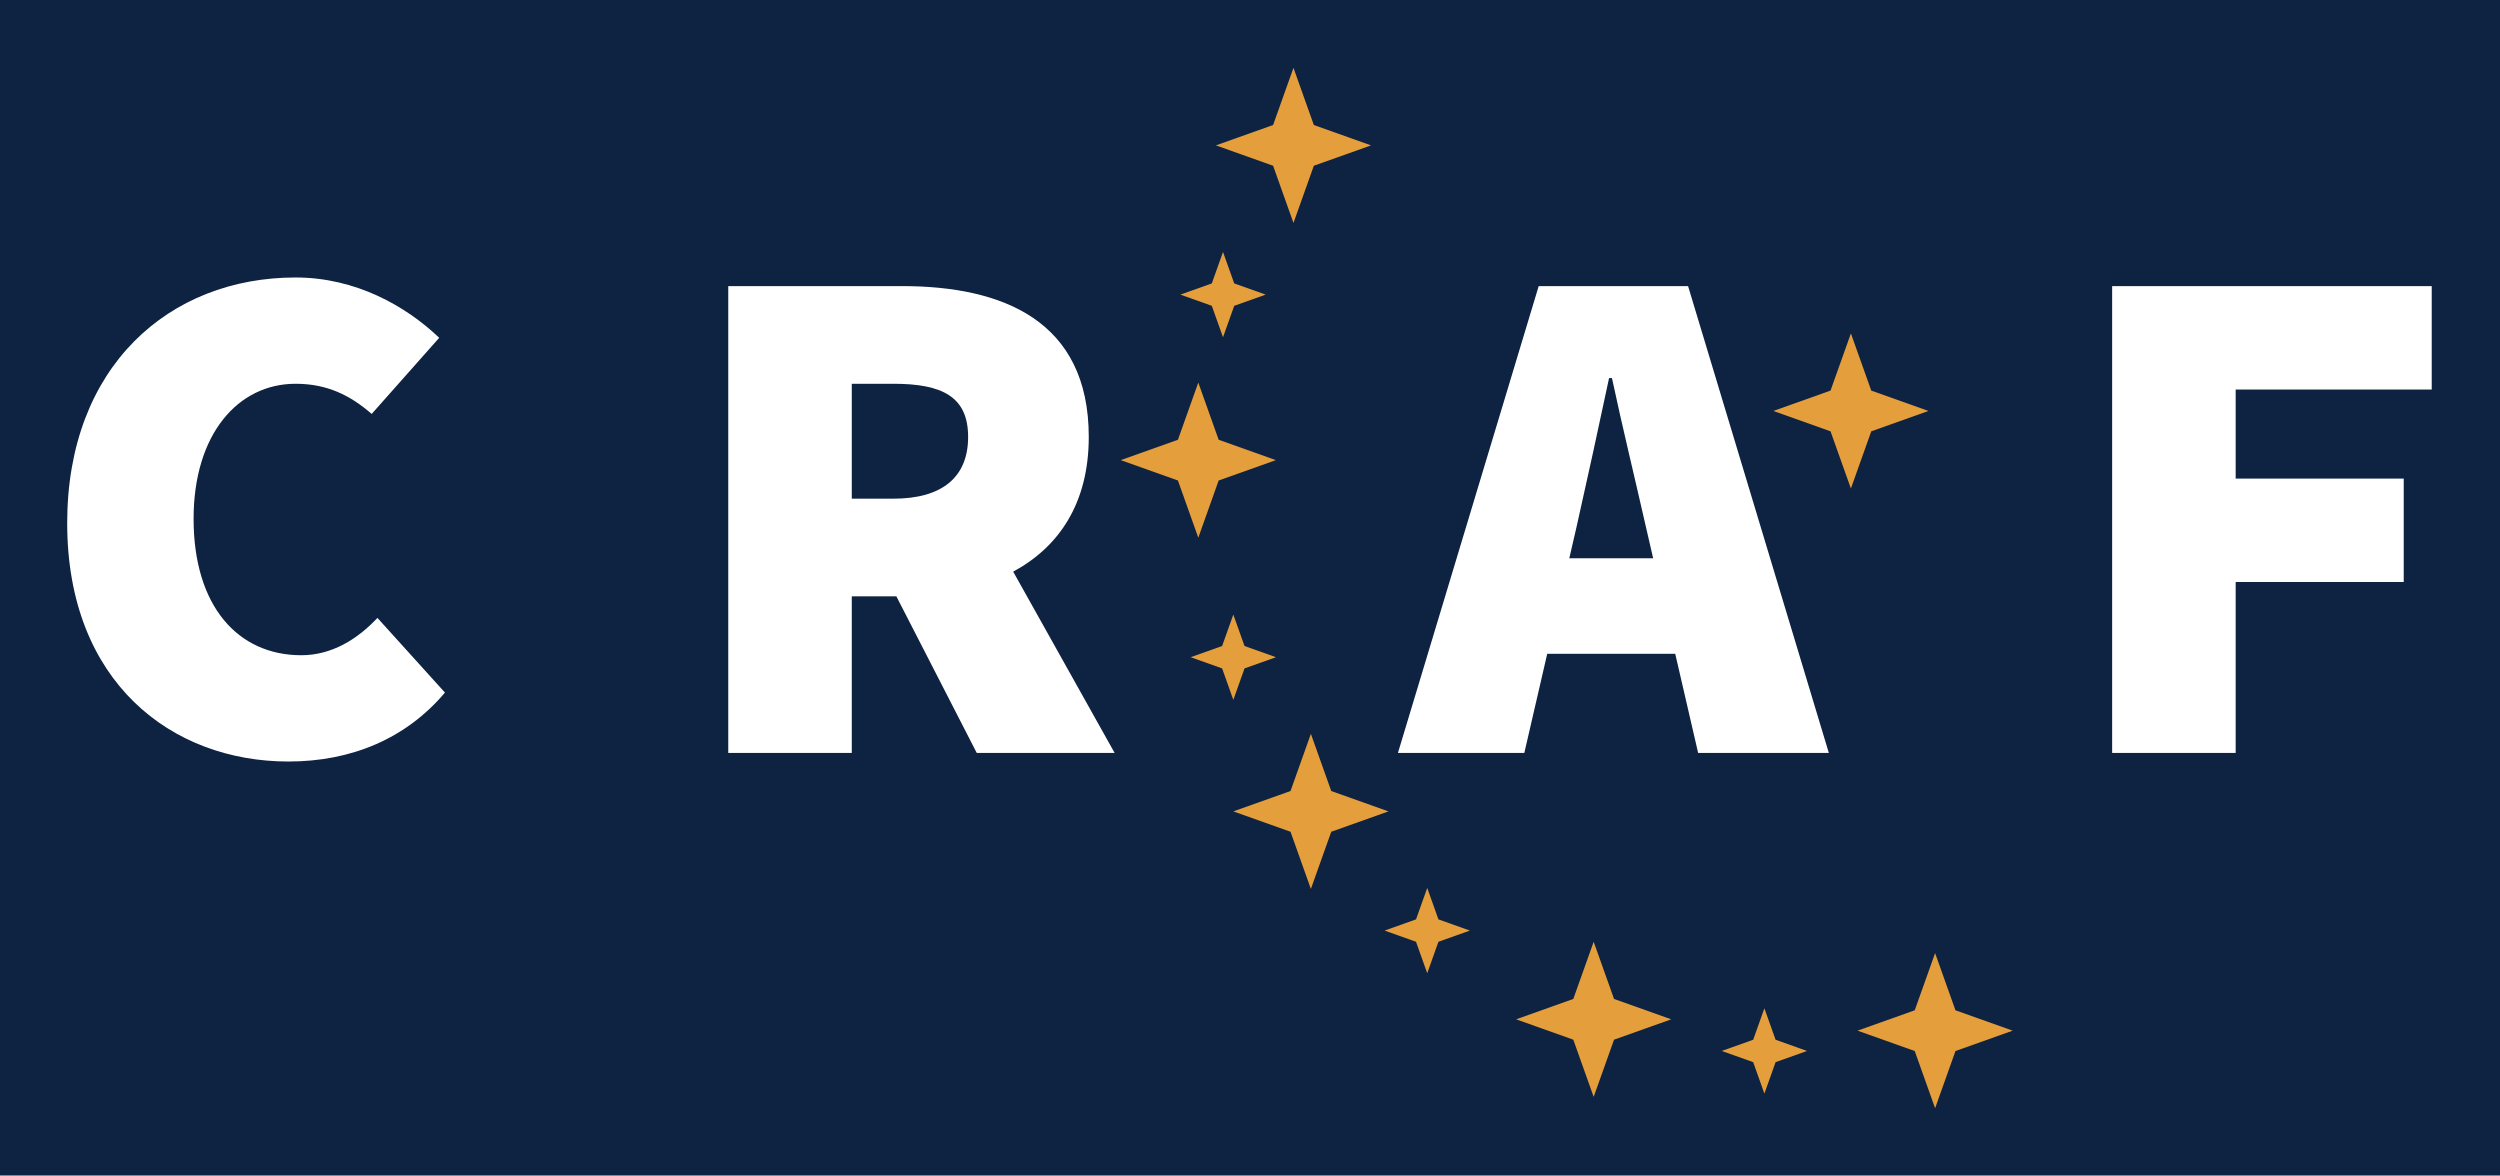 <?xml version="1.0" encoding="UTF-8" standalone="no"?>
<!-- Created with Inkscape (http://www.inkscape.org/) -->

<svg
   version="1.1"
   id="svg251"
   xml:space="preserve"
   width="741.45"
   height="348.641"
   viewBox="0 0 1482.9 697.282"
   sodipodi:docname="CRAF logo dark background.svg"
   inkscape:version="1.1.2 (b8e25be833, 2022-02-05)"
   xmlns:inkscape="http://www.inkscape.org/namespaces/inkscape"
   xmlns:sodipodi="http://sodipodi.sourceforge.net/DTD/sodipodi-0.dtd"
   xmlns="http://www.w3.org/2000/svg"
   xmlns:svg="http://www.w3.org/2000/svg"><defs
     id="defs255"><clipPath
       clipPathUnits="userSpaceOnUse"
       id="clipPath303"><path
         d="M 0,903 H 1920 V 0 H 0 Z"
         id="path301" /></clipPath></defs><sodipodi:namedview
     id="namedview253"
     pagecolor="#ffffff"
     bordercolor="#666666"
     borderopacity="1.0"
     inkscape:pageshadow="2"
     inkscape:pageopacity="0"
     inkscape:pagecheckerboard="0"
     showgrid="false"
     fit-margin-left="20"
     fit-margin-top="20"
     fit-margin-bottom="20"
     fit-margin-right="20"
     scale-x="2"
     inkscape:zoom="0.846875"
     inkscape:cx="317.04797"
     inkscape:cy="15.350554"
     inkscape:window-width="1920"
     inkscape:window-height="1147"
     inkscape:window-x="-8"
     inkscape:window-y="-8"
     inkscape:window-maximized="1"
     inkscape:current-layer="layer2" /><g
     inkscape:groupmode="layer"
     id="layer2"
     inkscape:label="background"><rect
       style="fill:#0e2241;fill-opacity:1;stroke-width:2"
       id="rect16690"
       width="1482.9"
       height="697.282"
       x="0"
       y="0" /></g><g
     id="g257"
     inkscape:groupmode="layer"
     inkscape:label="CRAF final"
     transform="matrix(1.333,0,0,-1.333,-538.55,950.641)"><g
       id="g261"
       transform="translate(987.332,317.591)"><path
         d="m 0,0 -9.064,25.45 -25.45,9.064 25.45,9.064 L 0,69.028 9.064,43.578 34.514,34.514 9.064,25.45 Z"
         style="fill:#e59e3c;fill-opacity:1;fill-rule:nonzero;stroke:none"
         id="path263" /></g><g
       id="g265"
       transform="translate(1265.099,220.019)"><path
         d="m 0,0 -9.064,25.45 -25.45,9.064 25.45,9.064 L 0,69.028 9.064,43.578 34.514,34.514 9.064,25.45 Z"
         style="fill:#e59e3c;fill-opacity:1;fill-rule:nonzero;stroke:none"
         id="path267" /></g><g
       id="g269"
       transform="translate(1113.167,225.067)"><path
         d="m 0,0 -9.064,25.45 -25.45,9.064 25.45,9.064 L 0,69.028 9.064,43.578 34.514,34.514 9.064,25.45 Z"
         style="fill:#e59e3c;fill-opacity:1;fill-rule:nonzero;stroke:none"
         id="path271" /></g><g
       id="g273"
       transform="translate(937.232,473.895)"><path
         d="m 0,0 -9.064,25.45 -25.45,9.064 25.45,9.064 L 0,69.028 9.064,43.578 34.514,34.514 9.064,25.45 Z"
         style="fill:#e59e3c;fill-opacity:1;fill-rule:nonzero;stroke:none"
         id="path275" /></g><g
       id="g277"
       transform="translate(948.231,563.079)"><path
         d="M 0,0 -4.985,13.998 -18.983,18.983 -4.985,23.968 0,37.965 4.985,23.968 18.983,18.983 4.985,13.998 Z"
         style="fill:#e59e3c;fill-opacity:1;fill-rule:nonzero;stroke:none"
         id="path279" /></g><g
       id="g281"
       transform="translate(952.818,401.73)"><path
         d="M 0,0 -4.985,13.998 -18.983,18.983 -4.985,23.968 0,37.965 4.985,23.968 18.983,18.983 4.985,13.998 Z"
         style="fill:#e59e3c;fill-opacity:1;fill-rule:nonzero;stroke:none"
         id="path283" /></g><g
       id="g285"
       transform="translate(1039.103,280.088)"><path
         d="M 0,0 -4.985,13.998 -18.983,18.983 -4.985,23.968 0,37.965 4.985,23.968 18.983,18.983 4.985,13.998 Z"
         style="fill:#e59e3c;fill-opacity:1;fill-rule:nonzero;stroke:none"
         id="path287" /></g><g
       id="g289"
       transform="translate(1189.133,226.52)"><path
         d="M 0,0 -4.985,13.998 -18.983,18.983 -4.985,23.968 0,37.965 4.985,23.968 18.983,18.983 4.985,13.998 Z"
         style="fill:#e59e3c;fill-opacity:1;fill-rule:nonzero;stroke:none"
         id="path291" /></g><g
       id="g293"
       transform="translate(979.583,613.953)"><path
         d="m 0,0 -9.064,25.45 -25.45,9.064 25.45,9.064 L 0,69.028 9.064,43.578 34.514,34.514 9.064,25.45 Z"
         style="fill:#e59e3c;fill-opacity:1;fill-rule:nonzero;stroke:none"
         id="path295" /></g><g
       id="g297"><g
         id="g299"
         clip-path="url(#clipPath303)"><g
           id="g305"
           transform="translate(433.912,480.392)"><path
             d="m 0,0 c 0,69.664 45.378,109.294 101.622,109.294 26.842,0 49.214,-12.785 63.914,-26.845 L 135.497,48.572 c -9.586,8.312 -19.813,13.425 -33.875,13.425 -25.565,0 -45.378,-22.372 -45.378,-60.078 0,-38.99 19.813,-60.717 47.935,-60.717 13.422,0 24.925,7.027 33.874,16.614 l 30.039,-33.233 C 150.836,-95.869 126.548,-106.095 98.426,-106.095 46.655,-106.095 0,-70.943 0,0"
             style="fill:#ffffff;fill-opacity:1;fill-rule:nonzero;stroke:none"
             id="path307" /></g><g
           id="g309"
           transform="translate(783.038,542.389)"><path
             d="m 0,0 h 18.536 c 21.729,0 33.235,-5.753 33.235,-23.651 0,-17.893 -11.506,-27.48 -33.235,-27.48 H 0 Z M 116.961,-164.259 71.82,-83.601 c 20.218,10.891 33.638,30.276 33.638,59.95 0,51.77 -38.348,67.11 -83.086,67.11 H -54.964 V -164.259 H 0 v 69.664 h 19.845 l 35.759,-69.664 z"
             style="fill:#ffffff;fill-opacity:1;fill-rule:nonzero;stroke:none"
             id="path311" /></g><g
           id="g313"
           transform="translate(1343.878,585.847)"><path
             d="M 0,0 H 142.209 V -46.018 H 54.97 v -39.625 h 74.777 v -46.018 H 54.97 v -76.056 H 0 Z"
             style="fill:#ffffff;fill-opacity:1;fill-rule:nonzero;stroke:none"
             id="path315" /></g><g
           id="g317"
           transform="translate(1102.32,464.735)"><path
             d="m 0,0 3.321,14.377 c 4.474,19.813 9.907,44.743 14.38,65.83 H 18.98 C 23.454,59.12 29.527,34.19 34,14.377 L 37.321,0 Z m 57.329,-86.605 h 58.16 L 52.853,121.112 h -66.47 L -76.251,-86.605 h 56.243 l 10.188,44.098 h 56.961 z"
             style="fill:#ffffff;fill-opacity:1;fill-rule:nonzero;stroke:none"
             id="path319" /></g><g
           id="g321"
           transform="translate(1227.627,495.775)"><path
             d="m 0,0 -9.064,25.45 -25.45,9.064 25.45,9.064 L 0,69.028 9.064,43.578 34.514,34.514 9.064,25.45 Z"
             style="fill:#e59e3c;fill-opacity:1;fill-rule:nonzero;stroke:none"
             id="path323" /></g></g></g></g></svg>
